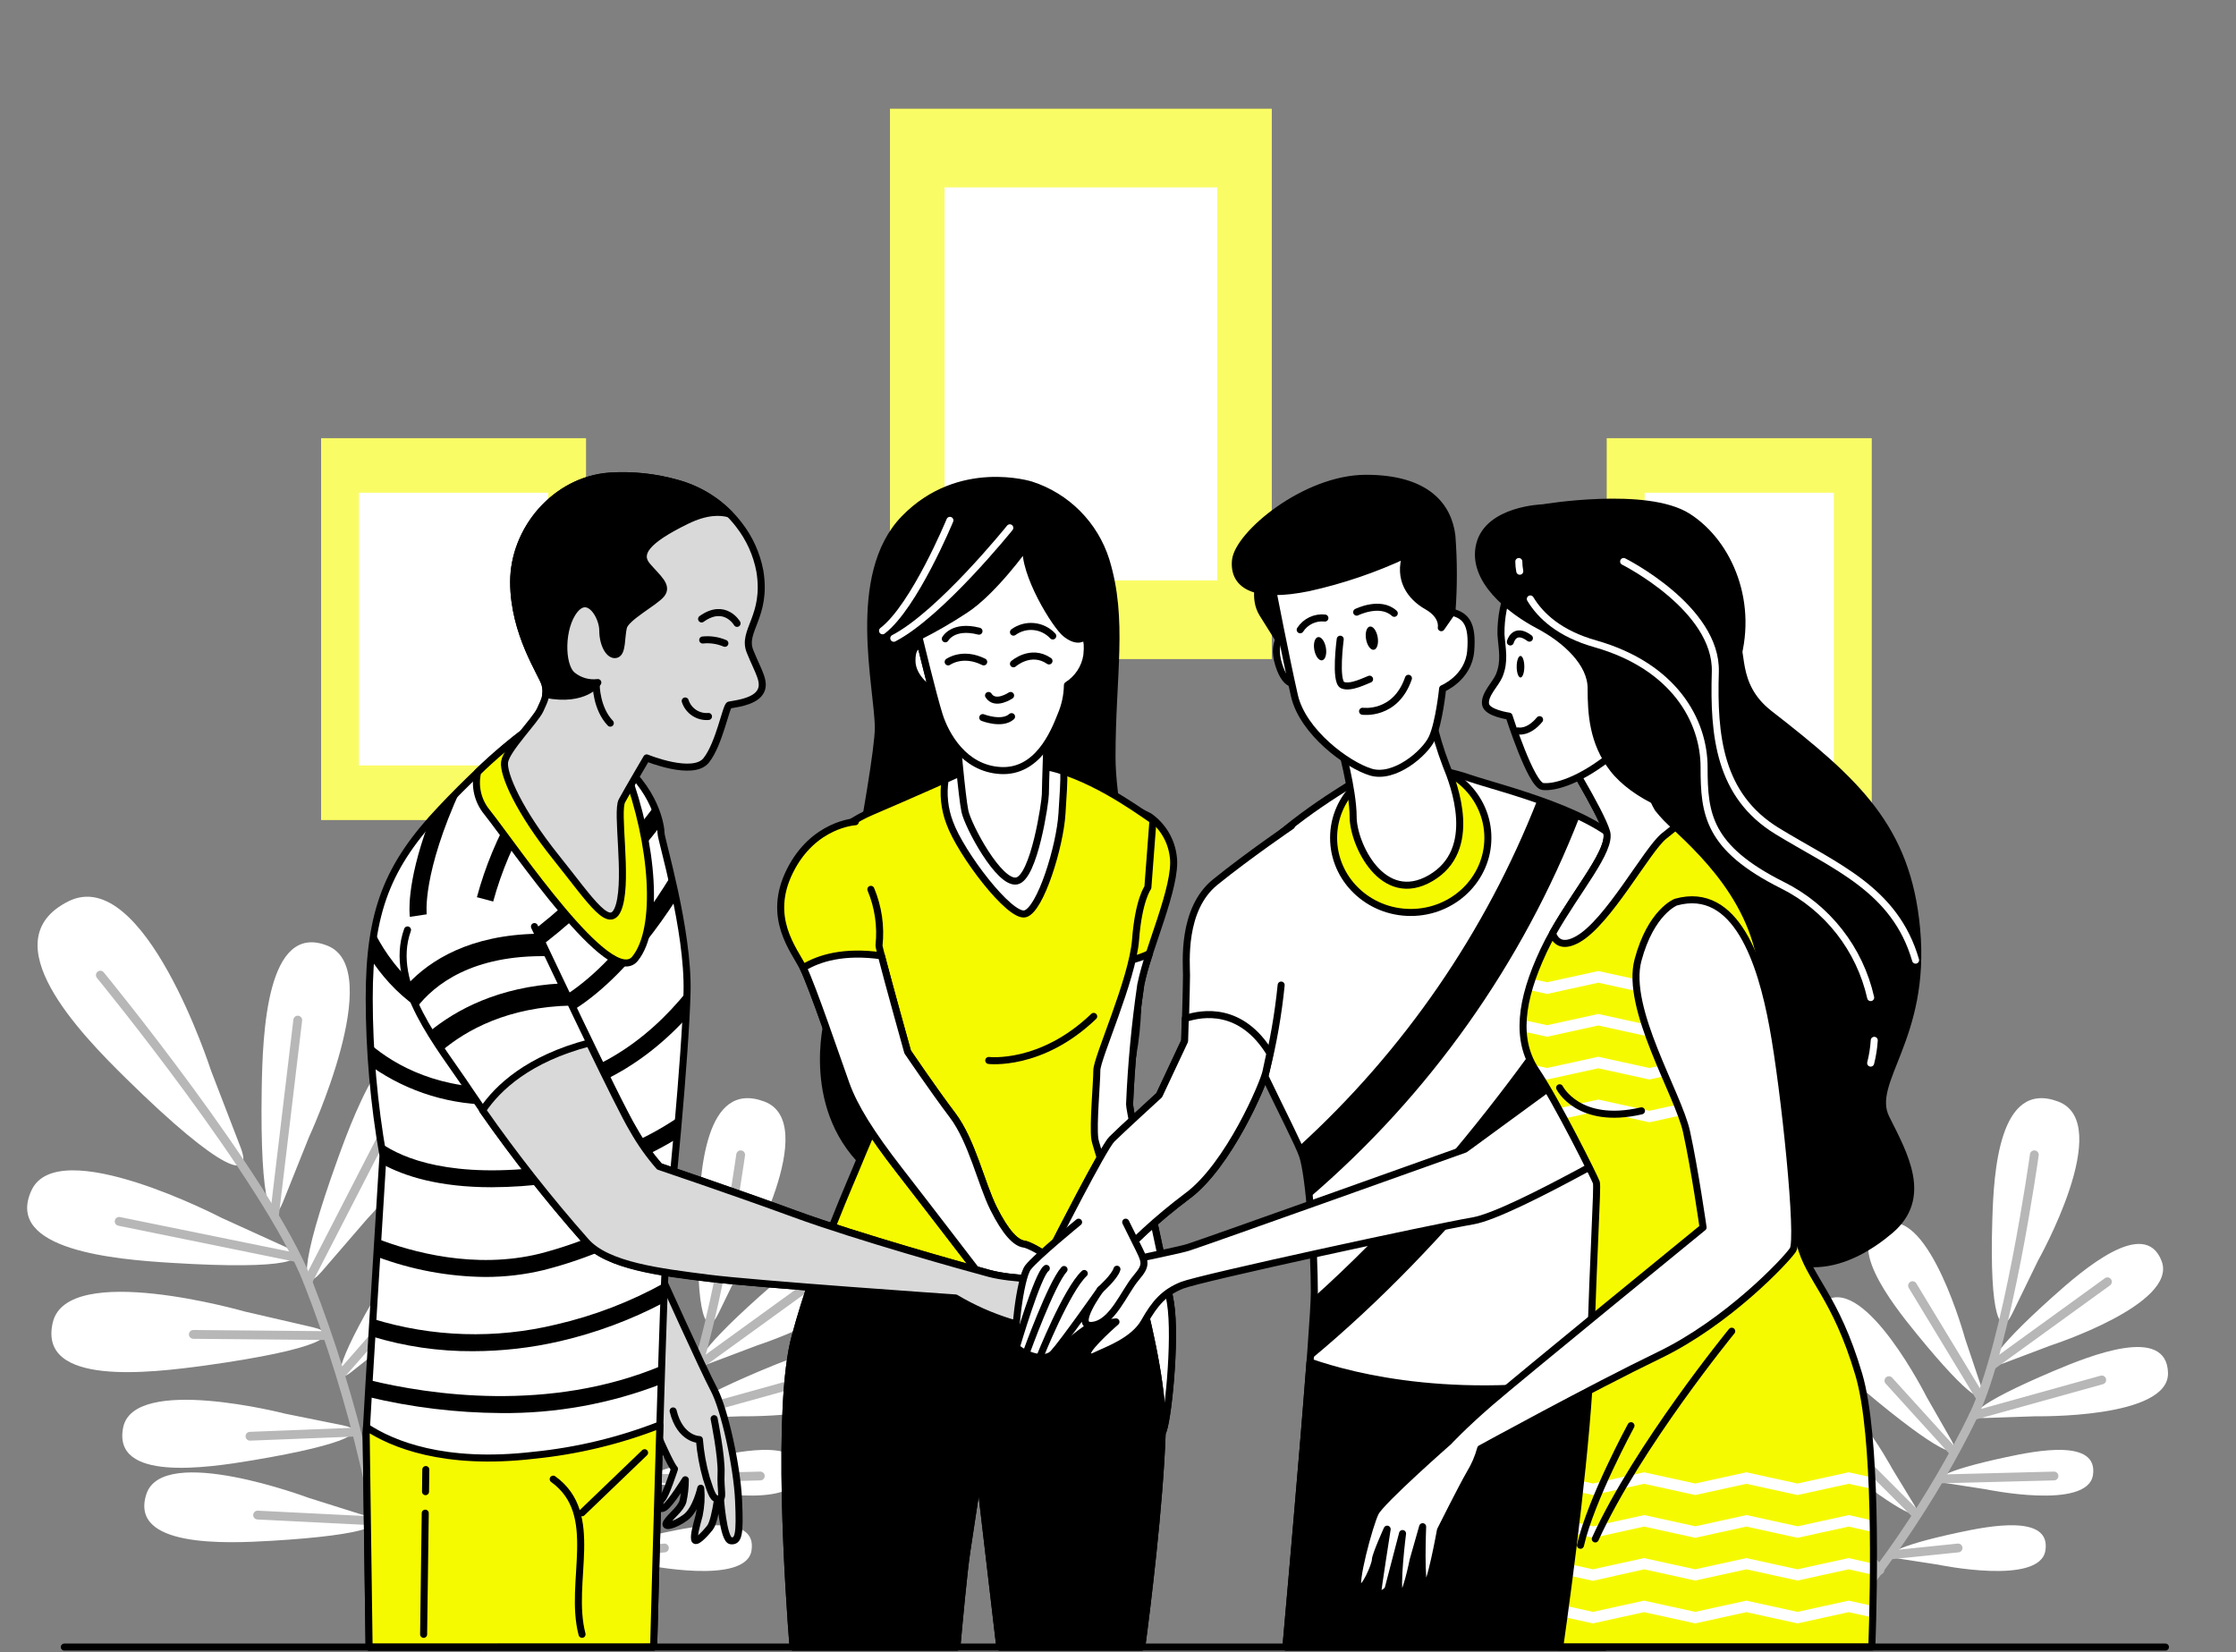 <svg width="318" height="235" viewBox="0 0 318 235" fill="none" xmlns="http://www.w3.org/2000/svg">
<rect x="0" y="0" width="318" height="235" fill="#808080" stroke="none"/>
<path d="M180.871 15.474H126.575V93.724H180.871V15.474Z" fill="#F6FA00"/>
<path opacity="0.4" d="M180.871 15.474H126.575V93.724H180.871V15.474Z" fill="white"/>
<path d="M173.118 26.652H134.336V82.545H173.118V26.652Z" fill="white"/>
<path d="M83.338 62.32H45.667V116.615H83.338V62.32Z" fill="#F6FA00"/>
<path opacity="0.4" d="M83.338 62.32H45.667V116.615H83.338V62.32Z" fill="white"/>
<path d="M77.957 70.073H51.048V108.854H77.957V70.073Z" fill="white"/>
<path d="M266.187 62.32H228.515V116.615H266.187V62.32Z" fill="#F6FA00"/>
<path opacity="0.4" d="M266.187 62.32H228.515V116.615H266.187V62.32Z" fill="white"/>
<path d="M260.805 70.073H233.897V108.854H260.805V70.073Z" fill="white"/>
<path d="M224.228 170.943C222.631 174.936 220.938 171.742 221.201 154.926C221.329 147.053 221.88 130.972 230.591 134.509C238.951 137.911 227.932 161.697 227.932 161.697L224.228 170.943ZM236.205 173.339C236.205 173.339 254.354 154.423 247.543 148.49C240.46 142.31 234.711 157.345 232.037 164.755C226.336 180.557 226.863 184.142 229.697 180.876L236.205 173.339ZM240.029 190.314C240.029 190.314 256.645 178.481 252.302 172.955C247.782 167.207 241.211 177.874 238.089 183.144C231.438 194.402 231.326 197.221 233.961 195.121L240.029 190.314ZM244.525 207.242C244.525 207.242 261.149 195.408 256.805 189.883C252.278 184.134 245.706 194.794 242.592 200.071C235.941 211.322 235.821 214.148 238.464 212.048L244.525 207.242ZM215.508 173.211C215.508 173.211 192.249 161.106 188.472 169.306C184.536 177.842 200.577 179.136 208.434 179.615C225.202 180.653 228.499 179.136 224.571 177.331L215.508 173.211ZM218.782 186.529C218.782 186.529 193.582 179.295 191.506 188.086C189.351 197.229 205.328 195.273 213.129 194.219C229.769 191.903 232.691 189.763 228.483 188.773L218.782 186.529ZM224.547 201.061C224.547 201.061 203.076 195.52 201.519 203.002C199.922 210.787 213.376 208.791 219.948 207.689C233.961 205.341 236.388 203.465 232.811 202.73L224.547 201.061ZM227.909 213.038C227.909 213.038 207.148 205.245 204.809 212.519C202.374 220.097 215.987 219.538 222.631 219.139C236.819 218.292 239.398 216.687 235.941 215.57L227.909 213.038ZM213.991 152.251C213.991 152.251 204.513 122.788 193.75 128.146C182.572 133.735 195.491 146.997 201.966 153.361C215.772 166.935 220.044 167.877 218.231 163.142L213.991 152.251Z" fill="white"/>
<path d="M198.253 138.677C198.253 138.677 222.064 167.725 227.757 182.265C234.304 198.977 238.76 217.797 239.646 233.367" stroke="#B7B7B7" stroke-width="1.252" stroke-linecap="round" stroke-linejoin="round"/>
<path d="M223.014 172.772L226.328 145.073" stroke="#B7B7B7" stroke-width="1.252" stroke-linecap="round" stroke-linejoin="round"/>
<path d="M227.757 182.258L239.734 158.974" stroke="#B7B7B7" stroke-width="1.252" stroke-linecap="round" stroke-linejoin="round"/>
<path d="M226.008 178.808L200.92 173.698" stroke="#B7B7B7" stroke-width="1.252" stroke-linecap="round" stroke-linejoin="round"/>
<path d="M232.468 195.472L247.215 178.673" stroke="#B7B7B7" stroke-width="1.252" stroke-linecap="round" stroke-linejoin="round"/>
<path d="M230.408 189.939L211.476 189.771" stroke="#B7B7B7" stroke-width="1.252" stroke-linecap="round" stroke-linejoin="round"/>
<path d="M234.057 203.688L219.533 204.255" stroke="#B7B7B7" stroke-width="1.252" stroke-linecap="round" stroke-linejoin="round"/>
<path d="M237.035 212.456L244.812 202.092" stroke="#B7B7B7" stroke-width="1.252" stroke-linecap="round" stroke-linejoin="round"/>
<path d="M237.61 216.312L220.618 215.466" stroke="#B7B7B7" stroke-width="1.252" stroke-linecap="round" stroke-linejoin="round"/>
<path d="M284.927 193.883C281.997 194.985 282.891 192.518 291.954 184.405C296.201 180.597 305.032 172.987 307.428 179.359C309.735 185.483 291.666 191.336 291.666 191.336L284.927 193.883ZM289.534 201.413C289.534 201.413 308.522 201.772 308.33 195.233C308.13 188.43 297.311 192.757 292.057 194.977C280.879 199.712 279.194 201.756 282.324 201.66L289.534 201.413ZM282.388 211.793C282.388 211.793 296.848 214.819 297.655 209.789C298.453 204.559 289.582 206.307 285.246 207.242C275.992 209.23 274.435 210.555 276.839 210.938L282.388 211.793ZM275.625 222.516C275.625 222.516 290.093 225.542 290.892 220.512C291.73 215.282 282.827 217.023 278.483 217.957C269.237 219.945 267.64 221.271 270.036 221.654L275.625 222.516ZM279.465 190.354C279.465 190.354 274.467 172.029 268.287 174.049C261.811 176.149 269.014 185.324 272.623 189.739C280.312 199.169 282.739 200.175 281.765 197.197L279.465 190.354ZM273.988 198.642C273.988 198.642 265.452 181.683 259.759 184.893C253.827 188.246 262.706 195.8 267.113 199.409C276.527 207.122 279.09 207.625 277.565 204.902L273.988 198.642ZM269.093 208.846C269.093 208.846 261.484 194.706 256.741 197.556C251.807 200.526 259.488 206.707 263.305 209.661C271.441 215.961 273.629 216.328 272.263 214.06L269.093 208.846ZM264.367 216.536C264.367 216.536 258.298 201.66 253.284 203.992C248.062 206.387 255.04 213.382 258.522 216.727C265.947 223.858 268.103 224.456 266.97 222.053L264.367 216.536ZM289.846 179.271C289.846 179.271 300.856 159.749 292.72 156.659C284.256 153.465 283.546 166.855 283.346 173.427C282.915 187.448 284.512 190.194 286.141 186.889L289.846 179.271Z" fill="white"/>
<path d="M289.318 164.228C289.318 164.228 285.574 191.168 280.639 201.349C274.97 213.038 266.41 225.486 258.554 233.615" stroke="#B7B7B7" stroke-width="1.252" stroke-linecap="round" stroke-linejoin="round"/>
<path d="M283.354 194.139L299.715 182.29" stroke="#B7B7B7" stroke-width="1.252" stroke-linecap="round" stroke-linejoin="round"/>
<path d="M280.639 201.325L298.908 196.247" stroke="#B7B7B7" stroke-width="1.252" stroke-linecap="round" stroke-linejoin="round"/>
<path d="M281.613 198.698L272 182.84" stroke="#B7B7B7" stroke-width="1.252" stroke-linecap="round" stroke-linejoin="round"/>
<path d="M275.928 210.324L292.113 209.908" stroke="#B7B7B7" stroke-width="1.252" stroke-linecap="round" stroke-linejoin="round"/>
<path d="M277.86 206.507L268.638 196.351" stroke="#B7B7B7" stroke-width="1.252" stroke-linecap="round" stroke-linejoin="round"/>
<path d="M272.335 215.202L264.893 207.76" stroke="#B7B7B7" stroke-width="1.252" stroke-linecap="round" stroke-linejoin="round"/>
<path d="M269.133 221.103L278.475 220.145" stroke="#B7B7B7" stroke-width="1.252" stroke-linecap="round" stroke-linejoin="round"/>
<path d="M267.361 223.299L259.464 213.853" stroke="#B7B7B7" stroke-width="1.252" stroke-linecap="round" stroke-linejoin="round"/>
<path d="M40.245 170.943C38.648 174.936 36.956 171.742 37.219 154.926C37.347 147.053 37.898 130.972 46.609 134.509C54.977 137.911 43.95 161.697 43.95 161.697L40.245 170.943ZM52.222 173.339C52.222 173.339 70.371 154.423 63.568 148.49C56.478 142.31 50.729 157.345 48.054 164.755C42.353 180.557 42.88 184.142 45.715 180.876L52.222 173.339ZM56.047 190.298C56.047 190.298 72.671 178.465 68.319 172.939C63.8 167.19 57.228 177.858 54.106 183.128C47.455 194.386 47.343 197.205 49.986 195.105L56.047 190.298ZM60.55 207.226C60.55 207.226 77.15 195.368 72.815 189.867C68.287 184.118 61.716 194.777 58.602 200.055C51.951 211.306 51.831 214.132 54.474 212.032L60.55 207.226ZM31.51 173.195C31.51 173.195 8.259 161.09 4.474 169.29C0.537 177.826 16.579 179.12 24.436 179.599C41.203 180.637 44.493 179.12 40.565 177.315L31.51 173.195ZM34.784 186.513C34.784 186.513 9.592 179.279 7.508 188.07C5.352 197.213 21.329 195.257 29.131 194.203C45.77 191.887 48.701 189.747 44.493 188.757L34.784 186.513ZM40.549 201.045C40.549 201.045 19.078 195.504 17.521 202.986C15.924 210.771 29.378 208.775 35.949 207.673C49.962 205.325 52.39 203.449 48.813 202.714L40.549 201.045ZM43.91 213.022C43.91 213.022 23.15 205.229 20.811 212.503C18.375 220.081 31.989 219.522 38.632 219.123C52.821 218.276 55.4 216.671 51.951 215.554L43.91 213.022ZM30.009 152.251C30.009 152.251 20.531 122.82 9.736 128.177C-1.443 133.767 11.476 147.029 17.952 153.393C31.765 166.967 36.037 167.909 34.217 163.174L30.009 152.251Z" fill="white"/>
<path d="M14.271 138.677C14.271 138.677 38.081 167.725 43.774 182.265C50.322 198.977 54.777 217.797 55.663 233.367" stroke="#B7B7B7" stroke-width="1.252" stroke-linecap="round" stroke-linejoin="round"/>
<path d="M39.039 172.772L42.345 145.073" stroke="#B7B7B7" stroke-width="1.252" stroke-linecap="round" stroke-linejoin="round"/>
<path d="M43.774 182.258L55.751 158.974" stroke="#B7B7B7" stroke-width="1.252" stroke-linecap="round" stroke-linejoin="round"/>
<path d="M42.026 178.808L16.946 173.698" stroke="#B7B7B7" stroke-width="1.252" stroke-linecap="round" stroke-linejoin="round"/>
<path d="M48.485 195.472L63.233 178.673" stroke="#B7B7B7" stroke-width="1.252" stroke-linecap="round" stroke-linejoin="round"/>
<path d="M46.425 189.939L27.494 189.771" stroke="#B7B7B7" stroke-width="1.252" stroke-linecap="round" stroke-linejoin="round"/>
<path d="M50.074 203.688L35.55 204.255" stroke="#B7B7B7" stroke-width="1.252" stroke-linecap="round" stroke-linejoin="round"/>
<path d="M53.06 212.456L60.837 202.092" stroke="#B7B7B7" stroke-width="1.252" stroke-linecap="round" stroke-linejoin="round"/>
<path d="M53.627 216.312L36.636 215.466" stroke="#B7B7B7" stroke-width="1.252" stroke-linecap="round" stroke-linejoin="round"/>
<path d="M100.944 193.883C98.014 194.985 98.908 192.518 107.971 184.405C112.227 180.597 121.05 172.987 123.445 179.359C125.753 185.483 107.684 191.336 107.684 191.336L100.944 193.883ZM105.552 201.413C105.552 201.413 124.539 201.772 124.347 195.233C124.148 188.43 113.329 192.757 108.075 194.977C96.896 199.712 95.212 201.756 98.341 201.66L105.552 201.413ZM98.405 211.793C98.405 211.793 112.866 214.819 113.672 209.789C114.47 204.559 105.6 206.307 101.264 207.242C91.978 209.23 90.453 210.539 92.856 210.938L98.405 211.793ZM91.61 222.516C91.61 222.516 106.079 225.542 106.877 220.512C107.715 215.282 98.813 217.023 94.477 217.957C85.215 219.953 83.658 221.279 86.069 221.662L91.61 222.516ZM95.451 190.354C95.451 190.354 90.461 172.029 84.272 174.049C77.797 176.149 84.991 185.324 88.6 189.739C96.289 199.169 98.717 200.175 97.743 197.197L95.451 190.354ZM89.974 198.642C89.974 198.642 81.438 181.683 75.745 184.893C69.812 188.246 78.691 195.8 83.107 199.409C92.521 207.122 95.084 207.625 93.551 204.902L89.974 198.642ZM85.079 208.846C85.079 208.846 77.47 194.706 72.727 197.556C67.792 200.526 75.473 206.707 79.29 209.661C87.426 215.961 89.622 216.328 88.249 214.06L85.079 208.846ZM80.352 216.536C80.352 216.536 74.292 201.66 69.269 203.992C64.047 206.387 71.034 213.382 74.507 216.727C81.933 223.858 84.089 224.456 82.955 222.053L80.352 216.536ZM105.831 179.271C105.831 179.271 116.85 159.749 108.714 156.659C100.242 153.465 99.539 166.855 99.332 173.427C98.908 187.448 100.497 190.194 102.126 186.889L105.831 179.271Z" fill="white"/>
<path d="M105.336 164.228C105.336 164.228 101.591 191.168 96.657 201.349C90.988 213.038 82.428 225.486 74.571 233.615" stroke="#B7B7B7" stroke-width="1.252" stroke-linecap="round" stroke-linejoin="round"/>
<path d="M99.371 194.139L115.732 182.29" stroke="#B7B7B7" stroke-width="1.252" stroke-linecap="round" stroke-linejoin="round"/>
<path d="M96.657 201.325L114.926 196.247" stroke="#B7B7B7" stroke-width="1.252" stroke-linecap="round" stroke-linejoin="round"/>
<path d="M97.631 198.698L88.017 182.84" stroke="#B7B7B7" stroke-width="1.252" stroke-linecap="round" stroke-linejoin="round"/>
<path d="M91.946 210.324L108.131 209.908" stroke="#B7B7B7" stroke-width="1.252" stroke-linecap="round" stroke-linejoin="round"/>
<path d="M93.878 206.507L84.656 196.351" stroke="#B7B7B7" stroke-width="1.252" stroke-linecap="round" stroke-linejoin="round"/>
<path d="M88.353 215.202L80.911 207.76" stroke="#B7B7B7" stroke-width="1.252" stroke-linecap="round" stroke-linejoin="round"/>
<path d="M85.151 221.103L94.493 220.145" stroke="#B7B7B7" stroke-width="1.252" stroke-linecap="round" stroke-linejoin="round"/>
<path d="M83.386 223.299L75.481 213.853" stroke="#B7B7B7" stroke-width="1.252" stroke-linecap="round" stroke-linejoin="round"/>
<path d="M146.649 68.971C146.649 68.971 136.428 65.713 128.611 73.762C120.794 81.81 124.914 97.883 124.914 103.529C124.914 109.174 117.728 145.049 117.728 145.049C117.728 145.049 114.247 158.088 123.813 166.352C133.378 174.616 151.056 173.897 158.602 157.992C166.147 142.087 158.147 119.41 158.147 107.689C158.147 95.967 159.887 88.134 157.276 79.662C156.484 77.163 155.106 74.889 153.257 73.03C151.409 71.17 149.143 69.779 146.649 68.971Z" fill="black" stroke="black" stroke-linecap="round" stroke-linejoin="round"/>
<path d="M143.614 75.064C143.614 75.064 133.761 87.312 127.11 90.769" stroke="white" stroke-linecap="round" stroke-linejoin="round"/>
<path d="M135.095 74.002C135.095 74.002 130.04 86.242 125.513 89.707" stroke="white" stroke-linecap="round" stroke-linejoin="round"/>
<path d="M163.448 116.105C164.392 116.766 165.185 117.621 165.774 118.612C166.364 119.603 166.736 120.708 166.866 121.854C167.449 125.926 163.105 135.34 162.235 139.995C161.412 145.646 160.882 151.336 160.646 157.042C160.646 158.495 165.596 180.022 166.467 185.26C167.337 190.498 166.027 202.826 165.301 203.728C164.574 204.631 162.538 200.383 162.394 197.62C162.251 194.857 156.869 173.618 154.833 167.222C152.797 160.827 153.372 152.387 153.372 152.387C153.372 152.387 156.142 133.04 156.142 125.622C156.142 118.205 156.366 112.655 156.366 112.655L163.448 116.105Z" fill="#F6FA00" stroke="black" stroke-linecap="round" stroke-linejoin="round"/>
<path d="M165.285 203.696C166.011 202.826 167.321 190.458 166.451 185.228C165.58 179.998 160.646 158.463 160.646 157.042C160.886 151.347 161.419 145.667 162.243 140.027C162.562 138.534 162.973 137.062 163.472 135.619C161.761 136.443 159.886 136.869 157.987 136.865C156.973 136.865 155.983 137.799 155.032 139.388C154.234 146.143 153.364 152.387 153.364 152.387C153.364 152.387 152.789 160.819 154.825 167.222C156.861 173.626 162.243 194.857 162.386 197.62C162.53 200.383 164.558 204.567 165.285 203.696Z" fill="white" stroke="black" stroke-linecap="round" stroke-linejoin="round"/>
<path d="M136.085 234.238C136.404 230.66 137.075 223.378 137.506 220.568C138.089 216.791 139.247 209.078 139.247 209.078L142.193 234.238H162.378C163.105 228.752 164.934 214.044 165.285 203.696C165.724 190.753 155.975 163.989 155.703 161.953C155.432 159.916 155.991 153.968 155.991 152.211C155.991 150.455 161.069 139.308 161.5 133.631C161.931 127.954 163.249 126.213 163.249 126.213L163.975 116.632C163.536 116.488 157.013 111.354 150.465 109.445C146.483 108.315 142.279 108.216 138.249 109.158C138.249 109.158 128.795 113.374 123.996 115.41C119.197 117.446 115.253 121.374 115.133 126.461C115.013 131.547 124.435 153.225 125.314 154.83C126.192 156.435 123.421 162.096 122.256 165.011C121.09 167.925 116.291 178.393 113.097 190.027C110.358 199.959 112.187 226.652 112.786 234.238H136.085Z" fill="#F6FA00" stroke="black" stroke-linecap="round" stroke-linejoin="round"/>
<path d="M140.62 150.814C140.62 150.814 148.078 151.708 155.544 144.546" stroke="black" stroke-linecap="round" stroke-linejoin="round"/>
<path d="M145.794 129.958C147.974 129.375 150.745 120.376 151.032 115.705C151.192 113.094 151.352 111.146 151.28 109.709C151.008 109.621 150.729 109.525 150.481 109.445C146.499 108.315 142.295 108.216 138.265 109.158L134.416 110.867C134.095 112.935 134.318 115.051 135.063 117.007C136.636 121.374 143.614 130.541 145.794 129.958Z" fill="white" stroke="black" stroke-linecap="round" stroke-linejoin="round"/>
<path d="M136.053 104.695C136.053 104.695 136.788 113.262 137.227 115.362C137.666 117.462 142.081 125.742 144.581 125.287C147.08 124.832 148.669 114.013 148.669 112.959C148.669 111.905 148.964 103.377 148.964 103.377C148.964 103.377 143.702 107.697 136.053 104.695Z" fill="white" stroke="black" stroke-linecap="round" stroke-linejoin="round"/>
<path d="M121.649 116.864C121.649 116.864 115.692 117.159 112.347 123.85C109.001 130.541 112.922 135.029 114.231 137.664C115.541 140.299 119.182 151.046 120.339 154.248C121.497 157.45 123.837 161.226 127.909 166.464C131.981 171.702 140.556 182.897 140.556 182.897L142.888 186.969C142.888 186.969 146.816 191.48 147.248 191.624C147.679 191.768 150.306 195.113 151.32 193.077C152.334 191.041 151.32 183.775 151.32 183.775C151.32 183.775 152.917 186.969 153.508 186.242C154.098 185.516 153.356 183.919 152.781 182.17C152.206 180.421 146.824 177.084 145.651 176.932C144.477 176.78 143.032 175.335 141.291 171.846C139.55 168.357 138.233 162.264 135.47 158.607C132.708 154.95 129.082 149.593 129.082 149.593C129.082 149.593 125.01 135.045 125.01 134.462C125.308 131.745 124.909 128.997 123.853 126.477" fill="#F6FA00"/>
<path d="M121.649 116.864C121.649 116.864 115.692 117.159 112.347 123.85C109.001 130.541 112.922 135.029 114.231 137.664C115.541 140.299 119.182 151.046 120.339 154.248C121.497 157.45 123.837 161.226 127.909 166.464C131.981 171.702 140.556 182.897 140.556 182.897L142.888 186.969C142.888 186.969 146.816 191.48 147.248 191.624C147.679 191.768 150.306 195.113 151.32 193.077C152.334 191.041 151.32 183.775 151.32 183.775C151.32 183.775 152.917 186.969 153.508 186.242C154.098 185.516 153.356 183.919 152.781 182.17C152.206 180.421 146.824 177.084 145.651 176.932C144.477 176.78 143.032 175.335 141.291 171.846C139.55 168.357 138.233 162.264 135.47 158.607C132.708 154.95 129.082 149.593 129.082 149.593C129.082 149.593 125.01 135.045 125.01 134.462C125.308 131.745 124.909 128.997 123.853 126.477" stroke="black" stroke-linecap="round" stroke-linejoin="round"/>
<path d="M145.65 176.932C144.485 176.788 143.031 175.335 141.291 171.846C139.55 168.356 138.233 162.264 135.47 158.607C132.707 154.95 129.082 149.592 129.082 149.592C129.082 149.592 126.328 139.739 125.353 135.931C120.004 135.18 116.475 136.258 114.231 137.631C115.54 140.25 119.181 151.014 120.339 154.216C121.497 157.417 123.836 161.194 127.909 166.432C131.981 171.67 140.556 182.865 140.556 182.865L142.888 186.937C142.888 186.937 146.816 191.448 147.247 191.592C147.679 191.735 150.306 195.081 151.32 193.045C152.334 191.009 151.32 183.743 151.32 183.743C151.32 183.743 152.917 186.937 153.507 186.21C154.098 185.484 153.356 183.887 152.781 182.138C152.206 180.389 146.824 177.084 145.65 176.932Z" fill="white" stroke="black" stroke-linecap="round" stroke-linejoin="round"/>
<path d="M136.085 234.238C136.404 230.661 137.075 223.379 137.506 220.568C138.089 216.791 139.247 209.078 139.247 209.078L142.193 234.238H162.378C163.105 228.752 164.933 214.045 165.285 203.697C165.468 198.307 163.88 190.514 161.947 183.112C144.884 186.849 125.537 184.142 115.493 182.194C114.646 184.693 113.816 187.32 113.097 190.027C110.358 199.96 112.187 226.652 112.786 234.238H136.085Z" fill="black" stroke="black" stroke-linecap="round" stroke-linejoin="round"/>
<path d="M130.999 91.935C130.999 91.935 129.697 91.352 129.697 93.963C129.697 96.574 132.596 98.307 132.596 98.307L130.999 91.935Z" fill="white" stroke="black" stroke-linecap="round" stroke-linejoin="round"/>
<path d="M145.938 77.595C145.938 77.595 141.291 84.142 137.211 86.761C135.106 88.145 132.922 89.406 130.671 90.538C130.671 90.538 132.707 98.978 133.578 101.716C134.448 104.455 137.059 109.294 142.297 109.581C147.535 109.869 149.866 104.335 150.888 101.716C151.47 100.363 151.782 98.909 151.807 97.437C152.542 96.972 153.169 96.355 153.645 95.628C154.122 94.901 154.437 94.08 154.569 93.221C154.857 90.458 154.13 90.602 154.13 90.602C154.13 90.602 153.332 91.504 151.599 90.147C150.194 89.101 145.475 81.523 145.938 77.595Z" fill="white" stroke="black" stroke-linecap="round" stroke-linejoin="round"/>
<path d="M134.847 94.131C134.847 94.131 136.899 92.63 139.902 94.131" stroke="black" stroke-linecap="round" stroke-linejoin="round"/>
<path d="M144.133 94.402C144.133 94.402 146.593 92.215 149.188 93.995" stroke="black" stroke-linecap="round" stroke-linejoin="round"/>
<path d="M134.44 90.849C134.44 90.849 135.534 88.805 139.231 89.763" stroke="black" stroke-linecap="round" stroke-linejoin="round"/>
<path d="M144.133 89.899C144.97 89.289 146.001 89.007 147.031 89.107C148.062 89.207 149.019 89.682 149.723 90.442" stroke="black" stroke-linecap="round" stroke-linejoin="round"/>
<path d="M143.726 98.906C143.726 98.906 141.538 100.407 140.588 98.906" stroke="black" stroke-linecap="round" stroke-linejoin="round"/>
<path d="M139.766 102.052C139.766 102.052 142.497 103.137 143.862 101.916" stroke="black" stroke-linecap="round" stroke-linejoin="round"/>
<path d="M93.615 180.541C93.615 180.541 100.002 194.721 101.527 197.58C103.052 200.438 104.825 208.575 105.041 213.405C105.256 218.236 105.041 219.234 103.947 219.122C102.853 219.011 102.406 212.966 102.406 211.976V210.443C102.406 210.443 101.855 216.152 100.976 217.254C100.098 218.356 98.885 219.562 98.781 218.907C98.677 218.252 98.996 217.142 99.435 215.497C99.701 214.233 99.776 212.936 99.659 211.649C99.659 211.649 98.996 214.723 97.463 215.825C95.93 216.927 94.269 217.366 94.82 216.488C95.371 215.609 96.8 214.619 97.128 213.517C97.354 212.508 97.467 211.477 97.463 210.443C97.463 210.443 95.371 213.845 94.493 214.396C93.615 214.946 93.615 213.741 94.165 213.19C94.716 212.639 95.922 208.902 95.922 208.902C95.922 208.902 95.587 208.679 94.054 205.277C92.521 201.876 91.658 195.927 91.195 193.619C90.732 191.312 89.878 188.238 89.878 188.238L81.414 174.057C81.414 174.057 80.751 170.648 83.937 170.065C87.123 169.482 93.615 180.541 93.615 180.541Z" fill="white"/>
<path opacity="0.15" d="M93.615 180.541C93.615 180.541 100.002 194.721 101.527 197.58C103.052 200.438 104.825 208.575 105.041 213.405C105.256 218.236 105.041 219.234 103.947 219.122C102.853 219.011 102.406 212.966 102.406 211.976V210.443C102.406 210.443 101.855 216.152 100.976 217.254C100.098 218.356 98.885 219.562 98.781 218.907C98.677 218.252 98.996 217.142 99.435 215.497C99.701 214.233 99.776 212.936 99.659 211.649C99.659 211.649 98.996 214.723 97.463 215.825C95.93 216.927 94.269 217.366 94.82 216.488C95.371 215.609 96.8 214.619 97.128 213.517C97.354 212.508 97.467 211.477 97.463 210.443C97.463 210.443 95.371 213.845 94.493 214.396C93.615 214.946 93.615 213.741 94.165 213.19C94.716 212.639 95.922 208.902 95.922 208.902C95.922 208.902 95.587 208.679 94.054 205.277C92.521 201.876 91.658 195.927 91.195 193.619C90.732 191.312 89.878 188.238 89.878 188.238L81.414 174.057C81.414 174.057 80.751 170.648 83.937 170.065C87.123 169.482 93.615 180.541 93.615 180.541Z" fill="black"/>
<path d="M93.615 180.541C93.615 180.541 100.002 194.721 101.527 197.58C103.052 200.438 104.825 208.575 105.041 213.405C105.256 218.236 105.041 219.234 103.947 219.122C102.853 219.011 102.406 212.966 102.406 211.976V210.443C102.406 210.443 101.855 216.152 100.976 217.254C100.098 218.356 98.885 219.562 98.781 218.907C98.677 218.252 98.996 217.142 99.435 215.497C99.701 214.233 99.776 212.936 99.659 211.649C99.659 211.649 98.996 214.723 97.463 215.825C95.93 216.927 94.269 217.366 94.82 216.488C95.371 215.609 96.8 214.619 97.128 213.517C97.354 212.508 97.467 211.477 97.463 210.443C97.463 210.443 95.371 213.845 94.493 214.396C93.615 214.946 93.615 213.741 94.165 213.19C94.716 212.639 95.922 208.902 95.922 208.902C95.922 208.902 95.587 208.679 94.054 205.277C92.521 201.876 91.658 195.927 91.195 193.619C90.732 191.312 89.878 188.238 89.878 188.238L81.414 174.057C81.414 174.057 80.751 170.648 83.937 170.065C87.123 169.482 93.615 180.541 93.615 180.541Z" stroke="black" stroke-linecap="round" stroke-linejoin="round"/>
<path d="M101.559 201.756C101.559 201.756 102.661 207.146 102.549 209.557C102.438 211.969 102.989 213.19 102.214 213.19C101.44 213.19 101.232 212.639 100.457 210.22C99.948 208.426 99.616 206.586 99.467 204.726C99.467 204.726 96.721 204.726 95.731 200.654" fill="white"/>
<path opacity="0.15" d="M101.559 201.756C101.559 201.756 102.661 207.146 102.549 209.557C102.438 211.969 102.989 213.19 102.214 213.19C101.44 213.19 101.232 212.639 100.457 210.22C99.948 208.426 99.616 206.586 99.467 204.726C99.467 204.726 96.721 204.726 95.731 200.654" fill="black"/>
<path d="M101.559 201.756C101.559 201.756 102.661 207.146 102.549 209.557C102.438 211.969 102.989 213.19 102.214 213.19C101.44 213.19 101.232 212.639 100.457 210.22C99.948 208.426 99.616 206.586 99.467 204.726C99.467 204.726 96.721 204.726 95.731 200.654" stroke="black" stroke-linecap="round" stroke-linejoin="round"/>
<path d="M52.493 234.238H92.96C93.159 226.668 94.485 177.227 94.884 175.016C95.323 172.62 97.495 150.024 97.711 141.121C97.926 132.218 94.014 119.386 94.014 118.516C94.014 117.646 93.367 112.216 87.283 107.649C81.198 103.082 76.415 103.09 75.114 103.736C75.114 103.736 70.323 107.002 62.722 115.043C55.12 123.083 52.51 129.599 52.51 141.983C52.515 149.478 53.17 156.958 54.466 164.34C54.466 164.34 52.07 203.018 52.07 203.888C52.07 204.758 52.422 229.072 52.493 234.238Z" fill="white" stroke="black" stroke-linecap="round" stroke-linejoin="round"/>
<path d="M70.858 146.806C71.717 146.804 72.576 146.756 73.429 146.662C82.739 145.648 90.836 136.13 96.178 127.906C95.93 126.716 95.683 125.575 95.435 124.529C90.397 132.745 82.252 143.293 73.174 144.283C60.534 145.656 54.809 135.699 53.212 132.481C52.989 133.711 52.821 135.004 52.709 136.37C55.536 140.65 61.245 146.806 70.858 146.806Z" fill="black"/>
<path d="M67.824 127.594L70.14 128.209C72.526 119.519 77.216 111.634 83.714 105.389C82.94 104.981 82.14 104.627 81.318 104.327C74.854 110.762 70.199 118.788 67.824 127.594Z" fill="black"/>
<path d="M70.1 139.053C70.643 138.773 81.957 132.88 93.902 117.494C93.717 116.529 93.422 115.589 93.024 114.691C80.999 130.661 69.141 136.841 69.014 136.905L70.1 139.053Z" fill="black"/>
<path d="M58.29 130.389L60.686 130.03C60.686 129.966 59.991 124.305 65.564 112.152C64.67 113.039 63.736 113.997 62.746 115.043C62.107 115.713 61.516 116.376 60.949 117.039C57.684 125.902 58.258 130.15 58.29 130.389Z" fill="black"/>
<path d="M78.044 165.881C64.279 167.67 57.284 164.779 54.154 162.559C54.338 163.725 54.466 164.372 54.466 164.372C54.466 164.372 54.466 164.795 54.394 165.562C57.46 167.246 62.379 168.843 69.908 168.843C72.734 168.831 75.555 168.636 78.356 168.26C84.701 167.444 90.801 165.289 96.249 161.937C96.345 160.931 96.433 159.9 96.521 158.854C90.998 162.611 84.669 165.018 78.044 165.881Z" fill="black"/>
<path d="M77.334 180.621C83.662 179.011 89.686 176.385 95.171 172.844C95.267 171.981 95.379 170.927 95.507 169.722C89.809 173.655 83.463 176.555 76.759 178.289C67.489 180.565 58.49 178.026 53.739 176.197C53.691 176.996 53.635 177.858 53.587 178.72C58.512 180.571 63.721 181.547 68.982 181.603C71.795 181.609 74.599 181.279 77.334 180.621Z" fill="black"/>
<path d="M52.517 196.271C52.462 197.133 52.414 197.947 52.374 198.666C58.547 200.148 64.869 200.916 71.218 200.957C79.023 201.042 86.774 199.639 94.054 196.821C94.054 195.943 94.11 195.065 94.133 194.21C78.1 200.957 60.949 198.323 52.517 196.271Z" fill="black"/>
<path d="M79.082 188.366C70.49 190.449 61.494 190.173 53.044 187.568C52.996 188.406 52.941 189.236 52.893 190.059C57.55 191.483 62.396 192.191 67.265 192.159C71.434 192.154 75.588 191.677 79.649 190.738C84.795 189.545 89.765 187.693 94.437 185.228C94.437 184.238 94.509 183.296 94.541 182.417C89.694 185.118 84.489 187.121 79.082 188.366Z" fill="black"/>
<path d="M72.375 154.647C62.554 155.142 56.206 151.517 52.685 148.53C52.741 149.632 52.813 150.702 52.893 151.724C58.064 155.343 64.252 157.223 70.563 157.09C71.194 157.09 71.84 157.09 72.495 157.042C82.133 156.555 90.66 152.339 97.551 144.866C97.631 143.468 97.687 142.191 97.711 141.129V140.969C92.082 147.956 83.913 154.056 72.375 154.647Z" fill="black"/>
<path d="M88.688 108.815C88.249 108.424 87.794 108.016 87.283 107.649C81.198 103.09 76.415 103.09 75.114 103.737C72.578 105.593 70.177 107.626 67.928 109.821C67.699 110.801 67.699 111.82 67.926 112.8C68.153 113.78 68.601 114.695 69.237 115.474C73.365 120.688 86.804 140.682 90.317 136.338C93.83 131.994 92.92 120.041 89.007 109.605C88.912 109.334 88.784 109.07 88.688 108.815Z" fill="#F6FA00" stroke="black" stroke-linecap="round" stroke-linejoin="round"/>
<path d="M76.008 131.771C76.008 131.771 87.746 156.762 90.133 160.675C91.185 162.534 92.424 164.281 93.83 165.889C93.83 165.889 104.21 169.378 113.113 172.644C122.016 175.91 137.49 180.197 140.74 181.1C143.99 182.002 149.427 181.97 150.322 181.97C151.216 181.97 161.62 184.365 162.299 184.797C162.977 185.228 162.083 186.098 160.558 186.537C159.033 186.976 154.042 187.4 151.647 188.27C149.252 189.14 147.303 188.925 143.83 188.054C141.093 187.213 138.466 186.047 136.005 184.581C136.005 184.581 107.492 182.593 100.761 181.794C94.03 180.996 86.388 180.054 83.378 176.58C77.337 169.761 71.762 162.542 66.69 154.974C62.602 148.794 55.12 140.114 57.955 132.25" fill="white"/>
<path d="M76.008 131.771C76.008 131.771 87.746 156.762 90.133 160.675C91.185 162.534 92.424 164.281 93.83 165.889C93.83 165.889 104.21 169.378 113.113 172.644C122.016 175.91 137.49 180.197 140.74 181.1C143.99 182.002 149.427 181.97 150.322 181.97C151.216 181.97 161.62 184.365 162.299 184.797C162.977 185.228 162.083 186.098 160.558 186.537C159.033 186.976 154.042 187.4 151.647 188.27C149.252 189.14 147.303 188.925 143.83 188.054C141.093 187.213 138.466 186.047 136.005 184.581C136.005 184.581 107.492 182.593 100.761 181.794C94.03 180.996 86.388 180.054 83.378 176.58C77.337 169.761 71.762 162.542 66.69 154.974C62.602 148.794 55.12 140.114 57.955 132.25" stroke="black" stroke-linecap="round" stroke-linejoin="round"/>
<path d="M150.266 181.97C149.395 181.97 143.966 181.97 140.684 181.1C137.402 180.229 121.928 175.902 113.025 172.644C104.122 169.386 93.742 165.889 93.742 165.889C92.336 164.281 91.098 162.534 90.046 160.675C89.063 159.078 86.492 153.864 83.802 148.315C75.138 150.582 70.778 154.702 68.631 157.896C73.168 164.387 78.07 170.614 83.314 176.548C86.357 180.022 93.958 180.892 100.697 181.762C107.436 182.633 135.901 184.589 135.901 184.589C138.362 186.054 140.989 187.221 143.726 188.062C147.2 188.933 149.156 189.148 151.543 188.278C153.931 187.408 158.937 186.976 160.454 186.545C161.971 186.114 162.85 185.236 162.195 184.805C161.54 184.373 151.168 181.97 150.266 181.97Z" fill="white"/>
<path opacity="0.15" d="M150.266 181.97C149.395 181.97 143.966 181.97 140.684 181.1C137.402 180.229 121.928 175.902 113.025 172.644C104.122 169.386 93.742 165.889 93.742 165.889C92.336 164.281 91.098 162.534 90.046 160.675C89.063 159.078 86.492 153.864 83.802 148.315C75.138 150.582 70.778 154.702 68.631 157.896C73.168 164.387 78.07 170.614 83.314 176.548C86.357 180.022 93.958 180.892 100.697 181.762C107.436 182.633 135.901 184.589 135.901 184.589C138.362 186.054 140.989 187.221 143.726 188.062C147.2 188.933 149.156 189.148 151.543 188.278C153.931 187.408 158.937 186.976 160.454 186.545C161.971 186.114 162.85 185.236 162.195 184.805C161.54 184.373 151.168 181.97 150.266 181.97Z" fill="black"/>
<path d="M150.266 181.97C149.395 181.97 143.966 181.97 140.684 181.1C137.402 180.229 121.928 175.902 113.025 172.644C104.122 169.386 93.742 165.889 93.742 165.889C92.336 164.281 91.098 162.534 90.046 160.675C89.063 159.078 86.492 153.864 83.802 148.315C75.138 150.582 70.778 154.702 68.631 157.896C73.168 164.387 78.07 170.614 83.314 176.548C86.357 180.022 93.958 180.892 100.697 181.762C107.436 182.633 135.901 184.589 135.901 184.589C138.362 186.054 140.989 187.221 143.726 188.062C147.2 188.933 149.156 189.148 151.543 188.278C153.931 187.408 158.937 186.976 160.454 186.545C161.971 186.114 162.85 185.236 162.195 184.805C161.54 184.373 151.168 181.97 150.266 181.97Z" stroke="black" stroke-linecap="round" stroke-linejoin="round"/>
<path d="M92.96 234.238C93.056 230.469 93.439 216.232 93.846 202.65C88.09 204.898 82.053 206.348 75.905 206.962C63.129 208.455 55.767 205.365 52.126 202.97C52.126 203.505 52.078 203.84 52.078 203.912C52.078 204.71 52.422 229.064 52.494 234.254L92.96 234.238Z" fill="#F6FA00" stroke="black" stroke-linecap="round" stroke-linejoin="round"/>
<path d="M82.779 232.425C80.799 224.912 85.59 215.33 78.675 210.356" stroke="black" stroke-linecap="round" stroke-linejoin="round"/>
<path d="M82.779 215.138L91.674 206.595" stroke="black" stroke-linecap="round" stroke-linejoin="round"/>
<path d="M60.478 215.194L60.247 232.425" stroke="black" stroke-linecap="round" stroke-linejoin="round"/>
<path d="M60.558 208.99L60.518 212.136" stroke="black" stroke-linecap="round" stroke-linejoin="round"/>
<path d="M96.21 68.7C99.744 69.637 102.867 71.721 105.088 74.624C106.595 76.553 107.617 78.815 108.067 81.22C109.129 87.687 105.488 89.684 106.661 92.622C107.835 95.56 109.009 97.085 108.067 98.499C107.125 99.912 104.194 100.143 103.723 100.263C103.252 100.383 102.31 105.781 100.433 108.136C98.557 110.492 91.97 107.785 91.97 107.785C91.97 107.785 89.271 112.368 88.448 113.893C87.626 115.418 89.247 124.585 88.089 128.697C86.931 132.809 84.217 128.345 79.043 121.886C73.868 115.426 71.521 110.132 71.76 108.368C72 106.603 76.104 102.491 76.815 100.966C77.525 99.441 77.869 98.73 77.517 97.325C77.166 95.92 73.054 90.139 73.054 82.753C73.054 75.367 78.923 68.301 86.684 67.71C89.892 67.499 93.113 67.834 96.21 68.7Z" fill="white"/>
<path opacity="0.15" d="M96.21 68.7C99.744 69.637 102.867 71.721 105.088 74.624C106.595 76.553 107.617 78.815 108.067 81.22C109.129 87.687 105.488 89.684 106.661 92.622C107.835 95.56 109.009 97.085 108.067 98.499C107.125 99.912 104.194 100.143 103.723 100.263C103.252 100.383 102.31 105.781 100.433 108.136C98.557 110.492 91.97 107.785 91.97 107.785C91.97 107.785 89.271 112.368 88.448 113.893C87.626 115.418 89.247 124.585 88.089 128.697C86.931 132.809 84.217 128.345 79.043 121.886C73.868 115.426 71.521 110.132 71.76 108.368C72 106.603 76.104 102.491 76.815 100.966C77.525 99.441 77.869 98.73 77.517 97.325C77.166 95.92 73.054 90.139 73.054 82.753C73.054 75.367 78.923 68.301 86.684 67.71C89.892 67.499 93.113 67.834 96.21 68.7Z" fill="black"/>
<path d="M96.21 68.7C99.744 69.637 102.867 71.721 105.088 74.624C106.595 76.553 107.617 78.815 108.067 81.22C109.129 87.687 105.488 89.684 106.661 92.622C107.835 95.56 109.009 97.085 108.067 98.499C107.125 99.912 104.194 100.143 103.723 100.263C103.252 100.383 102.31 105.781 100.433 108.136C98.557 110.492 91.97 107.785 91.97 107.785C91.97 107.785 89.271 112.368 88.448 113.893C87.626 115.418 89.247 124.585 88.089 128.697C86.931 132.809 84.217 128.345 79.043 121.886C73.868 115.426 71.521 110.132 71.76 108.368C72 106.603 76.104 102.491 76.815 100.966C77.525 99.441 77.869 98.73 77.517 97.325C77.166 95.92 73.054 90.139 73.054 82.753C73.054 75.367 78.923 68.301 86.684 67.71C89.892 67.499 93.113 67.834 96.21 68.7Z" stroke="black" stroke-linecap="round" stroke-linejoin="round"/>
<path d="M97.615 74.058C100.441 72.668 102.445 72.708 103.755 73.099C101.675 70.989 99.071 69.471 96.21 68.7C93.113 67.834 89.892 67.499 86.684 67.71C78.923 68.301 73.054 75.351 73.054 82.753C73.054 90.155 77.166 95.912 77.517 97.325C77.643 97.79 77.673 98.277 77.605 98.754C83.195 99.864 85.023 97.069 85.023 97.069C84.376 97.151 83.72 97.099 83.094 96.918C82.468 96.737 81.885 96.43 81.382 96.015C79.729 94.602 79.729 89.197 81.733 86.729C83.737 84.262 85.726 87.671 85.726 89.668C85.726 91.664 86.668 93.309 87.61 93.077C88.552 92.846 88.313 90.61 88.664 89.197C89.015 87.783 93.127 85.675 94.07 84.501C95.012 83.328 93.599 82.266 92.073 80.509C90.548 78.753 91.85 76.876 97.615 74.058Z" fill="black" stroke="black" stroke-linecap="round" stroke-linejoin="round"/>
<path d="M84.791 97.436C84.791 97.436 84.791 100.734 86.796 102.842" stroke="black" stroke-linecap="round" stroke-linejoin="round"/>
<path d="M103.092 91.488C102.098 91.067 101.013 90.905 99.938 91.017" stroke="black" stroke-linecap="round" stroke-linejoin="round"/>
<path d="M104.825 88.653C104.825 88.653 103.092 85.659 99.779 88.023" stroke="black" stroke-linecap="round" stroke-linejoin="round"/>
<path d="M100.761 101.892C100.041 101.954 99.321 101.77 98.719 101.369C98.117 100.969 97.669 100.376 97.447 99.688" stroke="black" stroke-linecap="round" stroke-linejoin="round"/>
<path d="M77.965 135.987L76.463 132.793C66.81 132.96 61.157 136.561 57.963 139.979C58.308 141.115 58.74 142.223 59.257 143.293C61.772 140.027 67.161 135.755 77.965 135.987Z" fill="black"/>
<path d="M81.31 143.005L79.809 139.859C70.842 140.338 64.814 143.644 61.117 146.678C61.676 147.604 62.275 148.514 62.874 149.401C66.283 146.526 72.216 143.173 81.31 143.005Z" fill="black"/>
<path d="M185.246 164.34C186.252 167.35 186.923 178.058 186.923 183.751C186.923 188.494 183.889 222.987 182.883 234.238H228.252C228.795 223.259 230.416 190.266 230.416 186.09C230.416 181.068 228.739 160.491 230.919 153.297C233.098 146.103 235.598 127.203 231.717 121.359C227.837 115.514 213.352 112.16 208.969 110.651C204.585 109.142 198.094 108.312 194.916 109.853C194.916 109.853 186.221 114.707 180.863 119.722C175.505 124.736 173.174 132.441 174.172 138.629C175.17 144.818 184.24 161.33 185.246 164.34Z" fill="white" stroke="black" stroke-linecap="round" stroke-linejoin="round"/>
<path d="M224.667 116.089C222.711 115.185 220.71 114.386 218.67 113.693C211.284 132.533 199.665 149.421 184.711 163.054C184.959 163.605 185.143 164.052 185.246 164.356C185.749 166.313 186.075 168.312 186.221 170.328C203.304 155.688 216.51 137.057 224.667 116.089Z" fill="black"/>
<path d="M233.514 137.879C233.906 133.892 233.831 129.872 233.29 125.902C223.972 141.64 207.859 165.642 186.907 184.43C186.851 186.082 186.644 189.308 186.332 193.396C206.725 176.517 222.854 154.695 233.514 137.879Z" fill="black"/>
<path d="M228.252 234.238C228.635 226.421 229.569 207.457 230.072 195.664C207.995 199.888 192.473 195.872 186.308 193.708C185.366 206.14 183.602 226.165 182.883 234.238H228.252Z" fill="black" stroke="black" stroke-linecap="round" stroke-linejoin="round"/>
<path d="M200.633 129.766C206.692 129.766 211.604 125.015 211.604 119.155C211.604 113.294 206.692 108.543 200.633 108.543C194.574 108.543 189.662 113.294 189.662 119.155C189.662 125.015 194.574 129.766 200.633 129.766Z" fill="#F6FA00" stroke="black" stroke-linecap="round" stroke-linejoin="round"/>
<path d="M190.604 105.788C190.604 105.788 192.441 112.312 192.441 116.168C192.441 120.025 196.625 128.888 203.483 124.872C210.342 120.855 206.829 111.657 205.655 108.807C204.822 106.629 204.152 104.392 203.651 102.115C203.651 102.115 201.471 106.108 197.263 106.299C195.031 106.433 192.79 106.261 190.604 105.788Z" fill="white" stroke="black" stroke-linecap="round" stroke-linejoin="round"/>
<path d="M179.29 82.106C179.29 82.106 178.132 84.988 179.577 87.296C181.023 89.603 183.003 92.765 183.003 92.765L182.715 80.094C182.715 80.094 179.865 77.786 179.29 82.106Z" fill="black" stroke="black" stroke-linecap="round" stroke-linejoin="round"/>
<path d="M183.003 89.883C183.003 89.883 180.695 90.753 181.845 94.49C182.995 98.227 184.727 97.085 184.727 97.085L183.003 89.883Z" fill="white" stroke="black" stroke-linecap="round" stroke-linejoin="round"/>
<path d="M180.895 83.376C180.895 83.376 182.907 93.755 184.089 98.93C185.27 104.104 191.618 108.799 194.964 109.805C198.309 110.811 202.661 107.13 203.667 104.958C204.673 102.786 205.168 97.931 205.168 97.931C205.168 97.931 208.849 96.422 209.161 92.574C209.472 88.725 208.49 87.559 206.486 87.056L204.977 86.386C204.977 86.386 205.815 80.198 203.643 76.349C201.471 72.5 193.774 77.523 189.758 78.689C185.742 79.854 180.392 79.527 180.895 83.376Z" fill="white" stroke="black" stroke-linecap="round" stroke-linejoin="round"/>
<path d="M190.604 90.905C190.604 90.905 189.806 96.925 190.932 97.428C192.057 97.931 194.277 96.758 194.78 96.59" stroke="black" stroke-linecap="round" stroke-linejoin="round"/>
<path d="M193.782 101.15C193.782 101.15 198.461 101.82 200.305 96.463" stroke="black" stroke-linecap="round" stroke-linejoin="round"/>
<path d="M184.911 89.564C185.284 88.987 185.81 88.525 186.431 88.23C187.051 87.935 187.742 87.819 188.424 87.895" stroke="black" stroke-linecap="round" stroke-linejoin="round"/>
<path d="M192.944 87.057C192.944 87.057 196.289 85.38 198.293 87.224" stroke="black" stroke-linecap="round" stroke-linejoin="round"/>
<path d="M188.027 93.908C188.483 93.829 188.725 93.025 188.566 92.112C188.408 91.2 187.909 90.525 187.453 90.604C186.997 90.683 186.756 91.487 186.914 92.399C187.073 93.312 187.571 93.987 188.027 93.908Z" fill="black"/>
<path d="M195.391 92.406C195.847 92.326 196.088 91.523 195.93 90.61C195.771 89.698 195.273 89.022 194.816 89.102C194.36 89.181 194.119 89.985 194.278 90.897C194.436 91.81 194.935 92.485 195.391 92.406Z" fill="black"/>
<path d="M199.97 78.856C195.531 80.94 190.874 82.525 186.085 83.583C178.723 85.085 175.377 83.416 175.705 79.735C176.032 76.054 185.574 68.021 194.269 68.021C202.964 68.021 205.983 72.014 206.486 76.222C206.76 79.841 206.76 83.477 206.486 87.097L204.976 89.268C204.976 89.268 205.36 87.576 202.964 86.218C200.569 84.861 198.796 82.37 199.97 78.856Z" fill="black" stroke="black" stroke-linecap="round" stroke-linejoin="round"/>
<path d="M246.529 90.818C248.166 92.071 246.241 97.309 251.639 101.509C264.063 111.17 271.249 117.71 272.575 132.066C274.028 147.716 265.62 153.801 268.231 159.015C270.842 164.228 274.315 170.313 268.806 174.984C263.296 179.655 254.322 183.679 246.792 172.668C239.263 161.657 235.198 137.32 232.013 123.962C228.827 110.604 223.613 104.264 224.475 98.467C225.321 92.878 229.881 88.885 235.334 87.919C237.299 87.576 239.314 87.657 241.245 88.157C243.176 88.657 244.977 89.564 246.529 90.818Z" fill="black" stroke="black" stroke-linecap="round" stroke-linejoin="round"/>
<path d="M231.565 146.446L208.346 163.43C208.346 163.43 171.161 176.716 168.974 177.395C166.786 178.073 156.358 179.918 154.17 181.092C151.982 182.265 147.782 190.011 147.104 191.863C146.963 192.122 146.909 192.42 146.951 192.711C146.993 193.003 147.128 193.274 147.337 193.482C147.545 193.691 147.816 193.826 148.108 193.868C148.4 193.91 148.697 193.857 148.956 193.715C149.459 193.204 154.338 188.493 155.855 188.326C157.372 188.158 158.713 187.99 158.713 187.99C158.713 187.99 154.841 191.36 154.673 192.366C154.505 193.372 155.352 193.037 156.358 192.534C157.364 192.031 161.237 190.681 162.746 187.99C164.255 185.3 165.604 183.783 168.127 182.776C170.65 181.77 203.579 174.632 209.472 173.626C215.365 172.62 236.564 159.884 237.578 159.717C238.592 159.549 234.767 146.446 231.565 146.446Z" fill="white" stroke="black" stroke-linecap="round" stroke-linejoin="round"/>
<path d="M227.03 168.165C227.238 168.787 226.615 177.547 226.192 192.773C225.872 204.455 223.102 225.215 221.824 234.238H266.211C266.53 225.087 266.929 204.16 264.358 195.48C261.021 184.222 257.268 181.906 256.022 176.924C254.777 171.941 252.892 144.386 249.762 133.958C246.632 123.53 237.25 117.27 235.789 114.979C234.328 112.687 229.737 99.337 229.737 99.337L221.816 106.012C221.816 106.012 227.653 115.394 228.491 118.316C229.33 121.239 222.854 128.114 219.525 135.212C216.195 142.31 215.532 147.932 218.479 152.307C221.425 156.683 226.823 167.534 227.03 168.165Z" fill="#F6FA00"/>
<path d="M233.817 211.018L241.091 212.615L248.365 211.018L255.639 212.615L262.913 211.018L266.283 211.753L266.211 210.108L262.913 209.381L255.639 210.978L248.365 209.381L241.091 210.978L233.817 209.381L226.551 210.978L224.802 210.595C224.746 211.13 224.691 211.657 224.627 212.192L226.551 212.615L233.817 211.018Z" fill="white"/>
<path d="M241.85 156.371L234.576 157.968L227.302 156.371L221.616 157.617L222.415 159.078L227.31 158.008L234.584 159.605L241.858 158.008L249.132 159.605L253.731 158.591C253.667 158.064 253.611 157.529 253.547 156.994L249.132 157.968L241.85 156.371Z" fill="white"/>
<path d="M233.817 223.179L241.091 224.776L248.365 223.179L255.639 224.776L262.913 223.179L266.434 223.977C266.434 223.442 266.434 222.899 266.434 222.38L262.905 221.582L255.631 223.179L248.357 221.582L241.083 223.179L233.809 221.582L226.543 223.179L223.397 222.484C223.333 223.027 223.261 223.554 223.198 224.081L226.543 224.816L233.817 223.179Z" fill="white"/>
<path d="M266.371 228.393L262.913 227.634L255.639 229.231L248.365 227.634L241.091 229.231L233.817 227.634L226.551 229.231L222.631 228.369C222.559 228.912 222.487 229.447 222.423 229.966L226.551 230.868L233.817 229.271L241.091 230.868L248.365 229.271L255.639 230.868L262.913 229.271L266.339 230.029C266.347 229.494 266.363 228.951 266.371 228.393Z" fill="white"/>
<path d="M217.393 140.777L220.028 141.352L227.302 139.755L234.576 141.352L241.85 139.755L249.124 141.352L251.304 140.873C251.208 140.338 251.112 139.811 251.016 139.276L249.124 139.691L241.85 138.094L234.576 139.691L227.302 138.094L220.028 139.691L217.872 139.22C217.696 139.758 217.536 140.277 217.393 140.777Z" fill="white"/>
<path d="M241.85 144.202L234.576 145.799L227.302 144.202L220.027 145.799L216.642 145.057C216.61 145.602 216.61 146.148 216.642 146.694L220.027 147.436L227.302 145.839L234.576 147.436L241.85 145.839L249.124 147.436L252.238 146.749C252.158 146.215 252.086 145.688 252.006 145.153L249.124 145.783L241.85 144.202Z" fill="white"/>
<path d="M241.85 150.287L234.576 151.884L227.302 150.287L220.028 151.884L217.952 151.429C218.111 151.724 218.287 152.02 218.479 152.307C218.67 152.594 218.902 152.954 219.125 153.321L220.028 153.521L227.302 151.924L234.576 153.521L241.85 151.924L249.124 153.521L253.02 152.666C252.956 152.131 252.884 151.604 252.821 151.069L249.124 151.868L241.85 150.287Z" fill="white"/>
<path d="M233.817 217.102L241.091 218.699L248.365 217.102L255.639 218.699L262.913 217.102L266.426 217.901V216.264L262.937 215.466L255.663 217.063L248.389 215.466L241.115 217.063L233.841 215.466L226.575 217.063L224.18 216.528L223.988 218.124L226.599 218.699L233.817 217.102Z" fill="white"/>
<path d="M227.03 168.165C227.238 168.787 226.615 177.547 226.192 192.773C225.872 204.455 223.102 225.215 221.824 234.238H266.211C266.53 225.087 266.929 204.16 264.358 195.48C261.021 184.222 257.268 181.906 256.022 176.924C254.777 171.941 252.892 144.386 249.762 133.958C246.632 123.53 237.25 117.27 235.789 114.979C234.328 112.687 229.737 99.337 229.737 99.337L221.816 106.012C221.816 106.012 227.653 115.394 228.491 118.316C229.33 121.239 222.854 128.114 219.525 135.212C216.195 142.31 215.532 147.932 218.479 152.307C221.425 156.683 226.823 167.534 227.03 168.165Z" stroke="black" stroke-linecap="round" stroke-linejoin="round"/>
<path d="M221.808 154.695C221.808 154.695 224.491 160.068 233.45 157.976" stroke="black" stroke-linecap="round" stroke-linejoin="round"/>
<path d="M246.281 189.316C246.281 189.316 232.851 205.733 226.878 218.859" stroke="black" stroke-linecap="round" stroke-linejoin="round"/>
<path d="M231.957 202.754C231.957 202.754 226.28 213.198 224.771 219.762" stroke="black" stroke-linecap="round" stroke-linejoin="round"/>
<path d="M224.371 133.591C228.707 131.196 234.24 120.816 236.652 118.899L238.297 117.582C237.378 116.798 236.538 115.926 235.789 114.979C234.328 112.687 229.737 99.337 229.737 99.337L221.816 106.012C221.816 106.012 227.653 115.394 228.491 118.316C229.226 120.895 224.267 126.573 220.802 132.745C221.209 133.887 222.168 134.813 224.371 133.591Z" fill="white" stroke="black" stroke-linecap="round" stroke-linejoin="round"/>
<path d="M214.822 83.28C213.897 85.472 213.435 87.832 213.464 90.21C213.608 92.319 214.063 93.987 213.217 96.071C212.722 97.269 211.045 98.794 211.276 100.175C211.484 101.421 214.614 101.844 214.614 101.844C214.614 101.844 217.744 111.641 219.405 111.849C221.066 112.057 224.826 111.05 229.617 107.058C234.408 103.066 228.579 88.693 224.403 84.949C220.227 81.204 216.906 80.773 214.822 83.28Z" fill="white" stroke="black" stroke-linecap="round" stroke-linejoin="round"/>
<path d="M216.243 96.351C216.543 96.351 216.786 95.664 216.786 94.818C216.786 93.971 216.543 93.285 216.243 93.285C215.943 93.285 215.7 93.971 215.7 94.818C215.7 95.664 215.943 96.351 216.243 96.351Z" fill="black"/>
<path d="M214.798 91.296C214.798 91.296 215.341 89.125 217.513 90.754" stroke="black" stroke-linecap="round" stroke-linejoin="round"/>
<path d="M215.884 103.944C215.884 103.944 217.329 104.311 218.958 102.347" stroke="black" stroke-linecap="round" stroke-linejoin="round"/>
<path d="M219.413 72.221C219.413 72.221 211.692 72.436 210.438 77.435C209.185 82.433 214.822 86.825 218.782 88.909C222.742 90.993 226.288 94.331 226.288 97.876C226.288 101.421 226.503 105.597 229.418 109.35C232.332 113.102 238.999 116.232 244.229 116.025C249.459 115.817 243.814 103.545 246.728 94.762C249.643 85.978 245.93 77.243 240.053 73.49C234.177 69.738 219.413 72.221 219.413 72.221Z" fill="black" stroke="black" stroke-linecap="round" stroke-linejoin="round"/>
<path d="M266.554 147.948C266.485 149.042 266.313 150.127 266.043 151.189" stroke="white" stroke-linecap="round" stroke-linejoin="round"/>
<path d="M217.64 85.18C219.077 87.576 221.8 90.131 226.918 91.568C238.097 94.762 242.353 102.483 242.353 109.134C242.353 115.785 242.888 120.576 253.531 125.902C256.669 127.471 259.419 129.718 261.583 132.48C263.747 135.241 265.27 138.449 266.043 141.871" stroke="white" stroke-linecap="round" stroke-linejoin="round"/>
<path d="M216.003 79.855C216.005 80.318 216.051 80.781 216.139 81.236" stroke="white" stroke-linecap="round" stroke-linejoin="round"/>
<path d="M230.911 79.855C230.911 79.855 244.221 86.514 243.95 95.56C243.678 104.607 244.485 113.127 252.733 118.181C260.981 123.235 269.5 126.437 272.431 136.546" stroke="white" stroke-linecap="round" stroke-linejoin="round"/>
<path d="M238.336 128.297C238.336 128.297 234.799 129.639 232.955 136.538C231.11 143.436 238.672 155.549 239.854 160.939C241.035 166.328 242.209 174.561 242.209 174.561C242.209 174.561 215.788 196.119 211.923 199.465C208.059 202.81 206.031 205.014 206.031 205.014C206.031 205.014 196.449 213.43 195.603 215.115C194.756 216.799 192.409 225.543 193.247 225.878C194.085 226.213 195.603 222.516 195.603 221.846C195.603 221.175 197.279 217.47 197.279 217.47C197.279 217.47 195.938 226.03 195.938 226.509C195.938 226.988 197.279 226.509 197.447 225.83C197.615 225.151 199.467 218.093 199.467 218.093C199.467 218.093 198.461 225.998 199.132 226.876C199.802 227.754 200.984 221.83 200.984 221.83L202.326 217.119C202.326 217.119 201.99 225.359 202.669 225.694C203.348 226.03 204.857 217.622 204.857 217.622C204.857 217.622 207.883 211.561 209.057 209.541C209.726 208.442 210.237 207.254 210.574 206.012C210.574 206.012 226.224 197.429 235.981 192.718C245.738 188.007 253.986 179.255 254.992 177.746C255.998 176.237 253.811 155.03 252.134 145.944C250.457 136.857 246.92 125.902 238.336 128.297Z" fill="white" stroke="black" stroke-linecap="round" stroke-linejoin="round"/>
<path d="M183.674 117.454C183.674 117.454 177.653 121.55 172.838 125.439C168.024 129.327 168.742 137.001 168.742 138.685C168.742 140.37 168.503 148.075 168.503 148.075L164.886 155.78C164.886 155.78 159.352 160.843 158.147 162.048C156.941 163.254 149.962 176.972 149.962 176.972L148.278 179.367L157.452 180.549C160.877 176.729 164.667 173.253 168.766 170.169C174.763 165.825 179.809 153.848 180.057 152.371C181.074 148.336 181.792 144.231 182.204 140.091" fill="white"/>
<path d="M183.674 117.454C183.674 117.454 177.653 121.55 172.838 125.439C168.024 129.327 168.742 137.001 168.742 138.685C168.742 140.37 168.503 148.075 168.503 148.075L164.886 155.78C164.886 155.78 159.352 160.843 158.147 162.048C156.941 163.254 149.962 176.972 149.962 176.972L148.278 179.367L157.452 180.549C160.877 176.729 164.667 173.253 168.766 170.169C174.763 165.825 179.809 153.848 180.057 152.371C181.074 148.336 181.792 144.231 182.204 140.091" stroke="black" stroke-linecap="round" stroke-linejoin="round"/>
<path d="M180.607 149.8C176.559 143.157 171.026 144.019 168.566 144.849C168.511 146.606 168.471 148.043 168.471 148.043L164.854 155.748C164.854 155.748 159.32 160.811 158.115 162.016C156.909 163.222 149.93 176.94 149.93 176.94L148.245 179.335L157.452 180.549C160.877 176.729 164.666 173.253 168.766 170.169C174.763 165.825 179.809 153.848 180.056 152.371C180.144 151.884 180.368 150.989 180.607 149.8Z" fill="white" stroke="black" stroke-linecap="round" stroke-linejoin="round"/>
<path d="M153.396 173.81C153.396 173.81 147.415 178.696 146.209 180.245C145.004 181.794 144.062 190.905 144.541 191.568C145.02 192.23 148.365 194.011 149.803 192.454C151.24 190.897 156.502 183.391 156.502 183.391C156.502 183.391 152.509 188.789 155.36 188.486C158.21 188.182 159.847 183.791 161.524 181.794C163.201 179.798 162.961 179.575 161.524 176.692L160.095 173.81" fill="white"/>
<path d="M153.396 173.81C153.396 173.81 147.415 178.696 146.209 180.245C145.004 181.794 144.062 190.905 144.541 191.568C145.02 192.23 148.365 194.011 149.803 192.454C151.24 190.897 156.502 183.391 156.502 183.391C156.502 183.391 152.509 188.789 155.36 188.486C158.21 188.182 159.847 183.791 161.524 181.794C163.201 179.798 162.961 179.575 161.524 176.692L160.095 173.81" stroke="black" stroke-linecap="round" stroke-linejoin="round"/>
<path d="M144.549 191.56C144.549 191.56 147.591 181.18 148.804 180.381" stroke="black" stroke-linecap="round" stroke-linejoin="round"/>
<path d="M145.978 192.318C145.978 192.318 149.507 182.561 151.328 180.541" stroke="black" stroke-linecap="round" stroke-linejoin="round"/>
<path d="M147.87 193.013C147.87 193.013 151.695 183.431 154.202 181.108" stroke="black" stroke-linecap="round" stroke-linejoin="round"/>
<path d="M156.502 183.391C156.502 183.391 158.538 181.587 158.849 180.501L156.502 183.391Z" fill="white"/>
<path d="M156.502 183.391C156.502 183.391 158.538 181.587 158.849 180.501" stroke="black" stroke-linecap="round" stroke-linejoin="round"/>
<path d="M9.145 234.238H307.963" stroke="black" stroke-linecap="round" stroke-linejoin="round"/>
<defs>
<linearGradient id="paint0_linear_356:3693" x1="126.575" y1="18.543" x2="198.235" y2="57.144" gradientUnits="userSpaceOnUse">
<stop stop-color="#F6FA00"/>
<stop offset="1" stop-color="#FFE835"/>
</linearGradient>
<linearGradient id="paint1_linear_356:3693" x1="45.667" y1="64.449" x2="95.388" y2="91.231" gradientUnits="userSpaceOnUse">
<stop stop-color="#F6FA00"/>
<stop offset="1" stop-color="#FFE835"/>
</linearGradient>
<linearGradient id="paint2_linear_356:3693" x1="228.515" y1="64.449" x2="278.236" y2="91.231" gradientUnits="userSpaceOnUse">
<stop stop-color="#F6FA00"/>
<stop offset="1" stop-color="#FFE835"/>
</linearGradient>
<linearGradient id="paint3_linear_356:3693" x1="153.297" y1="116.232" x2="176.185" y2="118.886" gradientUnits="userSpaceOnUse">
<stop stop-color="#F6FA00"/>
<stop offset="1" stop-color="#FFE835"/>
</linearGradient>
<linearGradient id="paint4_linear_356:3693" x1="111.632" y1="113.448" x2="193.972" y2="140.736" gradientUnits="userSpaceOnUse">
<stop stop-color="#F6FA00"/>
<stop offset="1" stop-color="#FFE835"/>
</linearGradient>
<linearGradient id="paint5_linear_356:3693" x1="111.028" y1="119.878" x2="172.332" y2="146.313" gradientUnits="userSpaceOnUse">
<stop stop-color="#F6FA00"/>
<stop offset="1" stop-color="#FFE835"/>
</linearGradient>
<linearGradient id="paint6_linear_356:3693" x1="67.756" y1="104.746" x2="99.478" y2="122.931" gradientUnits="userSpaceOnUse">
<stop stop-color="#F6FA00"/>
<stop offset="1" stop-color="#FFE835"/>
</linearGradient>
<linearGradient id="paint7_linear_356:3693" x1="52.078" y1="203.89" x2="86.726" y2="239.439" gradientUnits="userSpaceOnUse">
<stop stop-color="#F6FA00"/>
<stop offset="1" stop-color="#FFE835"/>
</linearGradient>
<linearGradient id="paint8_linear_356:3693" x1="189.662" y1="109.375" x2="212.386" y2="127.614" gradientUnits="userSpaceOnUse">
<stop stop-color="#F6FA00"/>
<stop offset="1" stop-color="#FFE835"/>
</linearGradient>
<linearGradient id="paint9_linear_356:3693" x1="216.605" y1="104.627" x2="295.02" y2="127.118" gradientUnits="userSpaceOnUse">
<stop stop-color="#F6FA00"/>
<stop offset="1" stop-color="#FFE835"/>
</linearGradient>
</defs>
</svg>
